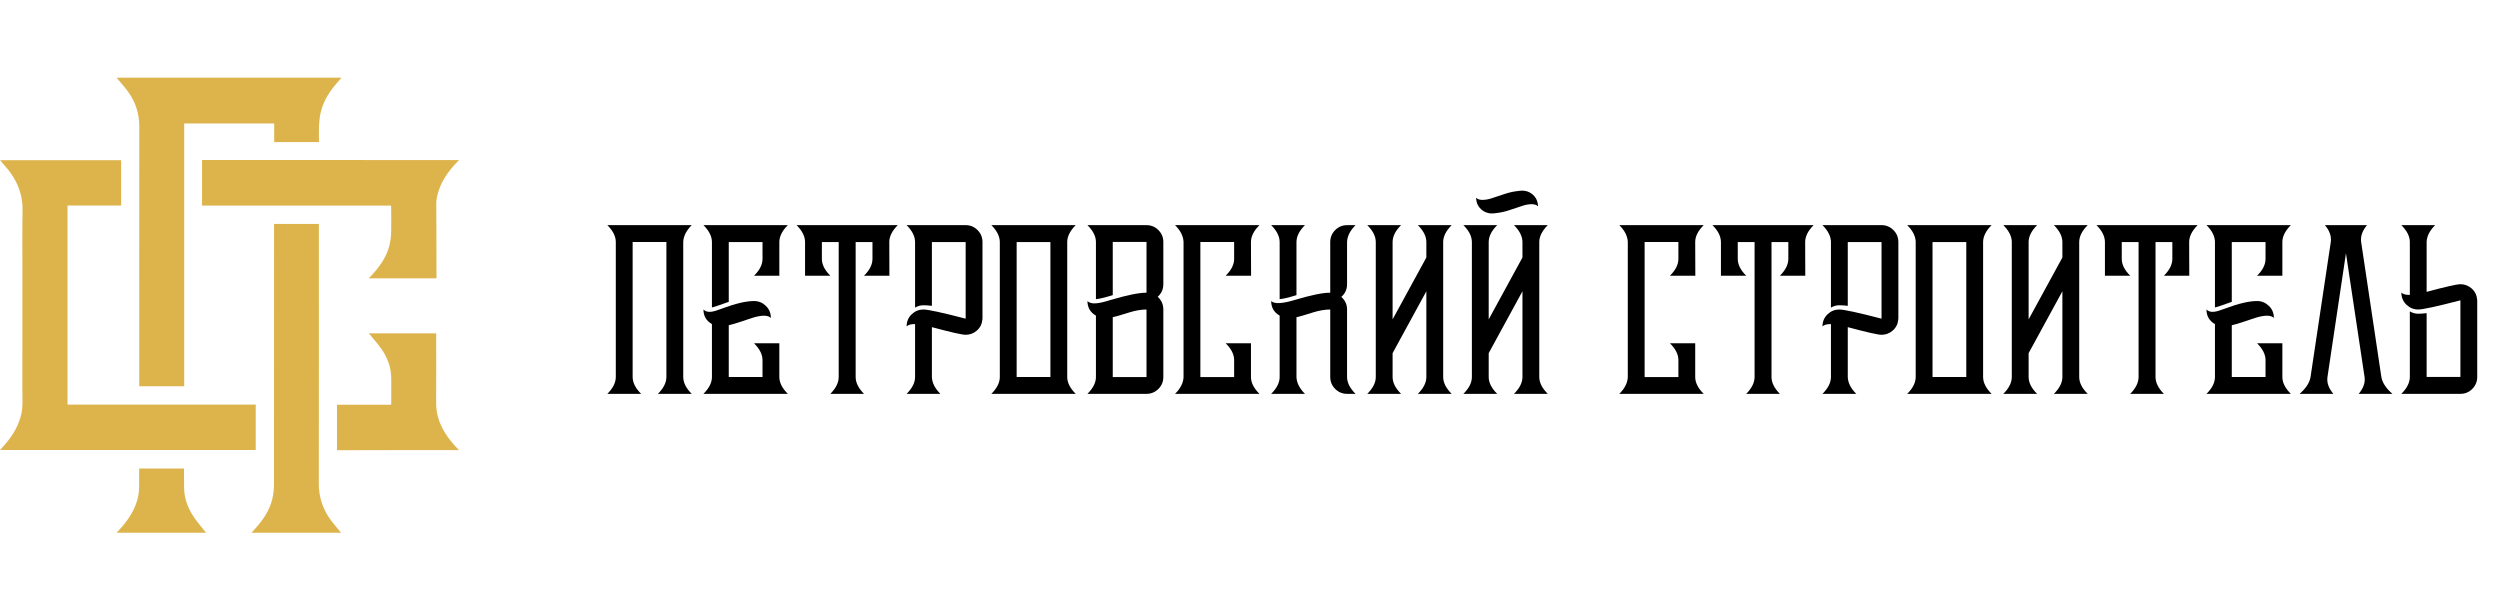<svg width="177" height="43" viewBox="0 0 177 43" xmlns="http://www.w3.org/2000/svg">
<path d="M48.972 15.941C48.589 16.324 48.389 16.721 48.373 17.132V26.685C48.373 27.085 48.572 27.485 48.972 27.884H46.582C46.981 27.485 47.181 27.085 47.181 26.685V17.132H44.791V26.685C44.791 27.085 44.99 27.485 45.39 27.884H43C43.4 27.485 43.599 27.085 43.599 26.685V17.132C43.599 16.738 43.4 16.34 43 15.941H48.972Z"/>
<path d="M55.177 24.303H53.386C53.786 24.703 53.986 25.1 53.986 25.494V26.693H51.596V23.028C51.812 22.979 52.104 22.893 52.47 22.77C52.937 22.61 53.22 22.515 53.32 22.487C53.958 22.298 54.378 22.307 54.578 22.512C54.578 22.163 54.456 21.873 54.211 21.646C53.978 21.424 53.703 21.313 53.386 21.313C52.825 21.313 52.079 21.488 51.146 21.837C50.785 21.976 50.524 22.054 50.363 22.071C50.124 22.104 49.938 22.051 49.805 21.913C49.805 22.374 50.005 22.718 50.405 22.945V26.693C50.405 27.088 50.204 27.485 49.805 27.884H55.777C55.377 27.485 55.177 27.088 55.177 26.693V24.303ZM50.405 17.14C50.405 16.74 50.204 16.34 49.805 15.94H55.777C55.377 16.34 55.177 16.74 55.177 17.14V19.522H53.386C53.786 19.128 53.986 18.731 53.986 18.331V17.14H51.596V21.371C50.913 21.616 50.516 21.748 50.405 21.771V17.14Z"/>
<path d="M62.97 19.522H61.171C61.571 19.127 61.771 18.73 61.771 18.331V17.14H60.58V26.693C60.58 27.088 60.777 27.485 61.171 27.884H58.789C59.183 27.485 59.38 27.088 59.38 26.693V17.14H58.189V18.331C58.189 18.73 58.389 19.127 58.789 19.522H56.998V17.14C56.998 16.74 56.798 16.34 56.398 15.94H63.562C63.162 16.34 62.962 16.74 62.962 17.14L62.97 19.522Z"/>
<path d="M69.56 22.512C69.56 22.551 69.557 22.59 69.552 22.629C69.524 22.945 69.391 23.206 69.152 23.412C68.924 23.606 68.663 23.703 68.369 23.703C68.119 23.703 67.322 23.523 65.978 23.162V26.702C65.995 27.107 66.195 27.501 66.578 27.884H64.188C64.588 27.485 64.787 27.088 64.787 26.693V22.945C64.504 22.94 64.304 22.995 64.188 23.112C64.188 22.762 64.312 22.471 64.562 22.237C64.796 22.02 65.068 21.913 65.379 21.913C65.706 21.913 66.703 22.129 68.369 22.562V17.14H65.978V21.654C65.756 21.626 65.556 21.612 65.379 21.612C65.173 21.612 64.976 21.668 64.787 21.779V17.14C64.787 16.74 64.588 16.34 64.188 15.94H68.369C68.697 15.94 68.977 16.057 69.21 16.29C69.443 16.523 69.56 16.807 69.56 17.14V22.512Z"/>
<path d="M74.369 17.14H71.979V26.693H74.369V17.14ZM76.159 15.94C75.76 16.34 75.56 16.74 75.56 17.14V26.693C75.56 27.088 75.76 27.485 76.159 27.884H70.188C70.587 27.485 70.787 27.088 70.787 26.693V17.14C70.787 16.74 70.587 16.34 70.188 15.94H76.159Z"/>
<path d="M81.173 21.913C80.795 21.913 80.379 21.985 79.924 22.129C79.329 22.318 78.95 22.427 78.783 22.454V26.694H81.173V21.913ZM82.364 20.122C82.364 20.477 82.231 20.774 81.964 21.013C82.231 21.252 82.364 21.552 82.364 21.913V26.694C82.364 27.021 82.248 27.302 82.014 27.535C81.781 27.768 81.501 27.884 81.173 27.884H76.992C77.392 27.485 77.592 27.088 77.592 26.694V22.346C77.192 22.118 76.992 21.774 76.992 21.313C77.125 21.452 77.342 21.505 77.642 21.471C77.858 21.454 78.189 21.377 78.633 21.238C79.794 20.893 80.64 20.722 81.173 20.722V17.131H78.783V20.896C78.216 21.069 77.819 21.163 77.592 21.18V17.131C77.592 16.738 77.392 16.34 76.992 15.941H81.173C81.501 15.941 81.781 16.057 82.014 16.29C82.248 16.523 82.364 16.804 82.364 17.131V20.122Z"/>
<path d="M88.568 26.694C88.568 27.088 88.767 27.485 89.168 27.884H83.195C83.579 27.502 83.779 27.107 83.795 26.702V26.694V17.132C83.779 16.721 83.579 16.324 83.195 15.941H89.168C88.767 16.34 88.568 16.738 88.568 17.132L88.576 19.522H86.777C87.177 19.128 87.377 18.731 87.377 18.331V17.132H84.986V26.694H87.377V25.494C87.377 25.094 87.177 24.697 86.777 24.303H88.568V26.694Z"/>
<path d="M90.599 21.18C90.833 21.163 91.23 21.069 91.79 20.896V17.14C91.79 16.74 91.99 16.34 92.39 15.941H90C90.4 16.34 90.599 16.74 90.599 17.14V21.18ZM95.372 26.694C95.372 27.088 95.572 27.485 95.972 27.884H95.372C95.044 27.884 94.764 27.768 94.531 27.535C94.298 27.302 94.181 27.021 94.181 26.694V21.913C93.803 21.913 93.387 21.985 92.931 22.129C92.337 22.318 91.957 22.429 91.79 22.462V26.702C91.807 27.107 92.007 27.501 92.39 27.884H90C90.4 27.485 90.599 27.088 90.599 26.694V22.346C90.2 22.118 90 21.774 90 21.313C90.216 21.529 90.763 21.507 91.641 21.246C92.801 20.896 93.648 20.722 94.181 20.722V17.14C94.181 16.807 94.298 16.523 94.531 16.29C94.764 16.057 95.044 15.941 95.372 15.941H95.972C95.589 16.323 95.389 16.718 95.372 17.123V20.122C95.372 20.483 95.236 20.783 94.964 21.021C95.236 21.26 95.372 21.557 95.372 21.913V26.694Z"/>
<path d="M104.209 17.14C104.209 16.74 104.009 16.34 103.609 15.941H106C105.6 16.34 105.4 16.74 105.4 17.14V22.612L107.79 18.231V17.14C107.79 16.74 107.59 16.34 107.191 15.941H109.581C109.182 16.34 108.981 16.74 108.981 17.14V26.694C108.981 27.088 109.182 27.485 109.581 27.884H107.191C107.59 27.485 107.79 27.088 107.79 26.694V20.622L105.4 25.003V26.694C105.4 27.088 105.6 27.485 106 27.884H103.609C104.009 27.485 104.209 27.088 104.209 26.694V17.14Z"/>
<path d="M97.405 17.14C97.405 16.74 97.204 16.34 96.805 15.941H99.195C98.796 16.34 98.596 16.74 98.596 17.14V22.612L100.986 18.231V17.14C100.986 16.74 100.786 16.34 100.386 15.941H102.777C102.377 16.34 102.177 16.74 102.177 17.14V26.694C102.177 27.088 102.377 27.485 102.777 27.884H100.386C100.786 27.485 100.986 27.088 100.986 26.694V20.622L98.596 25.003V26.694C98.596 27.088 98.796 27.485 99.195 27.884H96.805C97.204 27.485 97.405 27.088 97.405 26.694V17.14Z"/>
<path d="M120.021 26.694C120.021 27.088 120.221 27.485 120.62 27.884H114.648C115.032 27.502 115.232 27.107 115.248 26.702V26.694V17.132C115.232 16.721 115.032 16.324 114.648 15.941H120.62C120.221 16.34 120.021 16.738 120.021 17.132L120.029 19.522H118.23C118.63 19.128 118.83 18.731 118.83 18.331V17.132H116.439V26.694H118.83V25.494C118.83 25.094 118.63 24.697 118.23 24.303H120.021V26.694Z"/>
<path d="M127.814 19.522H126.015C126.415 19.127 126.614 18.73 126.614 18.331V17.14H125.423V26.693C125.423 27.088 125.62 27.485 126.015 27.884H123.632C124.027 27.485 124.224 27.088 124.224 26.693V17.14H123.033V18.331C123.033 18.73 123.233 19.127 123.632 19.522H121.842V17.14C121.842 16.74 121.642 16.34 121.242 15.94H128.405C128.005 16.34 127.806 16.74 127.806 17.14L127.814 19.522Z"/>
<path d="M134.404 22.512C134.404 22.551 134.401 22.59 134.395 22.629C134.367 22.945 134.234 23.206 133.996 23.412C133.768 23.606 133.507 23.703 133.213 23.703C132.963 23.703 132.166 23.523 130.822 23.162V26.702C130.839 27.107 131.038 27.501 131.422 27.884H129.031C129.431 27.485 129.631 27.088 129.631 26.693V22.945C129.348 22.94 129.148 22.995 129.031 23.112C129.031 22.762 129.156 22.471 129.406 22.237C129.639 22.02 129.912 21.913 130.222 21.913C130.55 21.913 131.547 22.129 133.213 22.562V17.14H130.822V21.654C130.6 21.626 130.4 21.612 130.222 21.612C130.017 21.612 129.82 21.668 129.631 21.779V17.14C129.631 16.74 129.431 16.34 129.031 15.94H133.213C133.54 15.94 133.82 16.057 134.054 16.29C134.287 16.523 134.404 16.807 134.404 17.14V22.512Z"/>
<path d="M139.213 17.14H136.823V26.693H139.213V17.14ZM141.004 15.94C140.603 16.34 140.404 16.74 140.404 17.14V26.693C140.404 27.088 140.603 27.485 141.004 27.884H135.031C135.431 27.485 135.631 27.088 135.631 26.693V17.14C135.631 16.74 135.431 16.34 135.031 15.94H141.004Z"/>
<path d="M142.435 17.14C142.435 16.74 142.236 16.34 141.836 15.941H144.226C143.826 16.34 143.626 16.74 143.626 17.14V22.612L146.017 18.231V17.14C146.017 16.74 145.817 16.34 145.417 15.941H147.808C147.408 16.34 147.208 16.74 147.208 17.14V26.694C147.208 27.088 147.408 27.485 147.808 27.884H145.417C145.817 27.485 146.017 27.088 146.017 26.694V20.622L143.626 25.003V26.694C143.626 27.088 143.826 27.485 144.226 27.884H141.836C142.236 27.485 142.435 27.088 142.435 26.694V17.14Z"/>
<path d="M155.001 19.522H153.202C153.602 19.127 153.802 18.73 153.802 18.331V17.14H152.611V26.693C152.611 27.088 152.808 27.485 153.202 27.884H150.82C151.214 27.485 151.411 27.088 151.411 26.693V17.14H150.22V18.331C150.22 18.73 150.42 19.127 150.82 19.522H149.029V17.14C149.029 16.74 148.829 16.34 148.43 15.94H155.593C155.193 16.34 154.993 16.74 154.993 17.14L155.001 19.522Z"/>
<path d="M161.591 24.303H159.8C160.2 24.703 160.4 25.1 160.4 25.494V26.693H158.01V23.028C158.226 22.979 158.518 22.893 158.884 22.77C159.35 22.61 159.634 22.515 159.734 22.487C160.372 22.298 160.792 22.307 160.991 22.512C160.991 22.163 160.869 21.873 160.625 21.646C160.391 21.424 160.117 21.313 159.8 21.313C159.239 21.313 158.492 21.488 157.56 21.837C157.199 21.976 156.938 22.054 156.777 22.071C156.538 22.104 156.352 22.051 156.219 21.913C156.219 22.374 156.418 22.718 156.819 22.945V26.693C156.819 27.088 156.619 27.485 156.219 27.884H162.191C161.791 27.485 161.591 27.088 161.591 26.693V24.303ZM156.819 17.14C156.819 16.74 156.619 16.34 156.219 15.94H162.191C161.791 16.34 161.591 16.74 161.591 17.14V19.522H159.8C160.2 19.128 160.4 18.731 160.4 18.331V17.14H158.01V21.371C157.327 21.616 156.93 21.748 156.819 21.771V17.14Z"/>
<path d="M166.994 27.884C167.332 27.485 167.471 27.085 167.41 26.685L166.094 17.931L164.786 26.685C164.725 27.085 164.864 27.485 165.203 27.884H162.812C163.268 27.485 163.526 27.085 163.587 26.685L165.02 17.132C165.075 16.726 164.936 16.329 164.603 15.941H167.585C167.252 16.34 167.113 16.737 167.169 17.132L168.601 26.694C168.673 27.099 168.934 27.496 169.384 27.884H166.994Z"/>
<path d="M175.388 26.685C175.388 27.018 175.271 27.302 175.038 27.535C174.805 27.768 174.524 27.884 174.197 27.884H170.016C170.415 27.485 170.616 27.085 170.616 26.685V22.046C170.804 22.157 171.001 22.212 171.207 22.212C171.384 22.212 171.584 22.199 171.806 22.171V26.685H174.197V21.263C172.531 21.696 171.534 21.913 171.207 21.913C170.895 21.913 170.624 21.804 170.39 21.587C170.141 21.355 170.016 21.063 170.016 20.713C170.132 20.829 170.332 20.886 170.616 20.88V17.132C170.616 16.737 170.415 16.34 170.016 15.941H172.406C172.023 16.323 171.823 16.718 171.806 17.123V20.664C173.15 20.302 173.947 20.122 174.197 20.122C174.491 20.122 174.752 20.219 174.98 20.414C175.219 20.619 175.352 20.88 175.38 21.197C175.385 21.235 175.388 21.274 175.388 21.313V26.685Z"/>
<path d="M104.508 14.064C104.508 14.045 104.508 14.026 104.508 14.008C104.638 14.12 104.794 14.154 104.96 14.152C105.166 14.15 105.367 14.115 105.562 14.053C105.885 13.952 106.205 13.845 106.525 13.735C106.845 13.624 107.173 13.555 107.508 13.519C107.565 13.513 107.621 13.506 107.678 13.5C107.74 13.5 107.802 13.5 107.864 13.5C107.902 13.505 107.939 13.512 107.977 13.517C108.382 13.576 108.756 13.913 108.852 14.31C108.871 14.387 108.879 14.467 108.892 14.546C108.892 14.565 108.893 14.583 108.893 14.602C108.762 14.49 108.606 14.456 108.439 14.457C108.234 14.459 108.032 14.495 107.838 14.556C107.516 14.657 107.195 14.765 106.876 14.875C106.556 14.986 106.228 15.055 105.892 15.091C105.835 15.097 105.779 15.103 105.722 15.11C105.66 15.11 105.598 15.11 105.536 15.111C105.499 15.104 105.461 15.098 105.423 15.092C105.018 15.033 104.645 14.697 104.548 14.3C104.529 14.222 104.521 14.143 104.508 14.064Z"/>
<path d="M24.175 5.5C24.113 5.576 24.053 5.655 23.987 5.727C23.402 6.368 22.92 7.073 22.711 7.932C22.639 8.23 22.604 8.541 22.588 8.849C22.568 9.248 22.583 9.649 22.583 10.059H19.412V8.743H13.041V27.349H9.858V27.157C9.858 21.097 9.853 15.037 9.863 8.977C9.865 8.054 9.604 7.237 9.075 6.502C8.853 6.193 8.594 5.912 8.352 5.618C8.321 5.581 8.294 5.539 8.266 5.5H24.175Z" fill="#DDB44C"/>
<path d="M32.478 11.355C31.718 12.119 31.105 12.97 30.918 14.07C30.902 14.16 30.888 14.251 30.889 14.342C30.889 15.03 30.894 15.718 30.897 16.407C30.898 16.548 30.897 16.689 30.898 16.831C30.899 17.733 30.902 18.636 30.904 19.538C30.904 19.592 30.904 19.645 30.904 19.708H26.108C26.184 19.627 26.244 19.563 26.304 19.499C26.863 18.893 27.346 18.236 27.56 17.422C27.643 17.105 27.684 16.769 27.694 16.44C27.713 15.839 27.696 15.237 27.693 14.635C27.693 14.613 27.689 14.591 27.686 14.556H14.305V11.33H14.449C17.853 11.33 21.257 11.33 24.661 11.33C27.222 11.33 29.782 11.332 32.343 11.333C32.388 11.333 32.433 11.33 32.478 11.328V11.355Z" fill="#DDB44C"/>
<path d="M32.48 31.877C32.444 31.873 32.409 31.866 32.373 31.866C30.935 31.865 29.496 31.864 28.058 31.866C26.696 31.867 25.335 31.872 23.973 31.875C23.938 31.875 23.903 31.875 23.859 31.875V28.656H27.689C27.694 28.603 27.701 28.564 27.702 28.526C27.702 27.956 27.701 27.386 27.7 26.816C27.7 26.053 27.456 25.363 27.033 24.744C26.788 24.386 26.493 24.062 26.22 23.724C26.19 23.686 26.153 23.653 26.105 23.601H30.882V23.757C30.882 25.339 30.888 26.922 30.879 28.504C30.874 29.232 31.067 29.897 31.43 30.517C31.719 31.01 32.075 31.449 32.48 31.85V31.877Z" fill="#DDB44C"/>
<path d="M18.106 28.646V31.862H0C0.132 31.715 0.247 31.59 0.358 31.461C0.907 30.824 1.333 30.12 1.517 29.283C1.624 28.796 1.585 28.303 1.589 27.812C1.589 27.758 1.583 27.703 1.583 27.648C1.583 24.762 1.583 21.875 1.585 18.989C1.586 17.625 1.572 16.262 1.597 14.899C1.615 13.887 1.302 13.001 0.719 12.201C0.529 11.941 0.309 11.705 0.102 11.458C0.074 11.425 0.045 11.391 0.002 11.341H8.576V14.551H4.781V28.646H18.106Z" fill="#DDB44C"/>
<path d="M22.577 15.854V16.052C22.577 22.112 22.583 28.172 22.571 34.231C22.569 35.209 22.86 36.066 23.43 36.836C23.653 37.138 23.904 37.419 24.147 37.716H17.805C17.882 37.632 17.949 37.561 18.014 37.489C18.585 36.862 19.073 36.181 19.277 35.34C19.355 35.016 19.397 34.675 19.398 34.341C19.405 28.245 19.403 22.149 19.403 16.053V15.854H22.577Z" fill="#DDB44C"/>
<path d="M9.852 33.17H13.026C13.026 33.228 13.025 33.281 13.026 33.334C13.029 33.753 13.028 34.172 13.037 34.591C13.054 35.36 13.333 36.041 13.761 36.659C14.016 37.027 14.311 37.365 14.587 37.716H8.258C8.313 37.654 8.357 37.605 8.402 37.558C8.955 36.967 9.422 36.32 9.678 35.537C9.796 35.18 9.851 34.812 9.852 34.436C9.852 34.018 9.852 33.599 9.852 33.17Z" fill="#DDB44C"/>
</svg>
